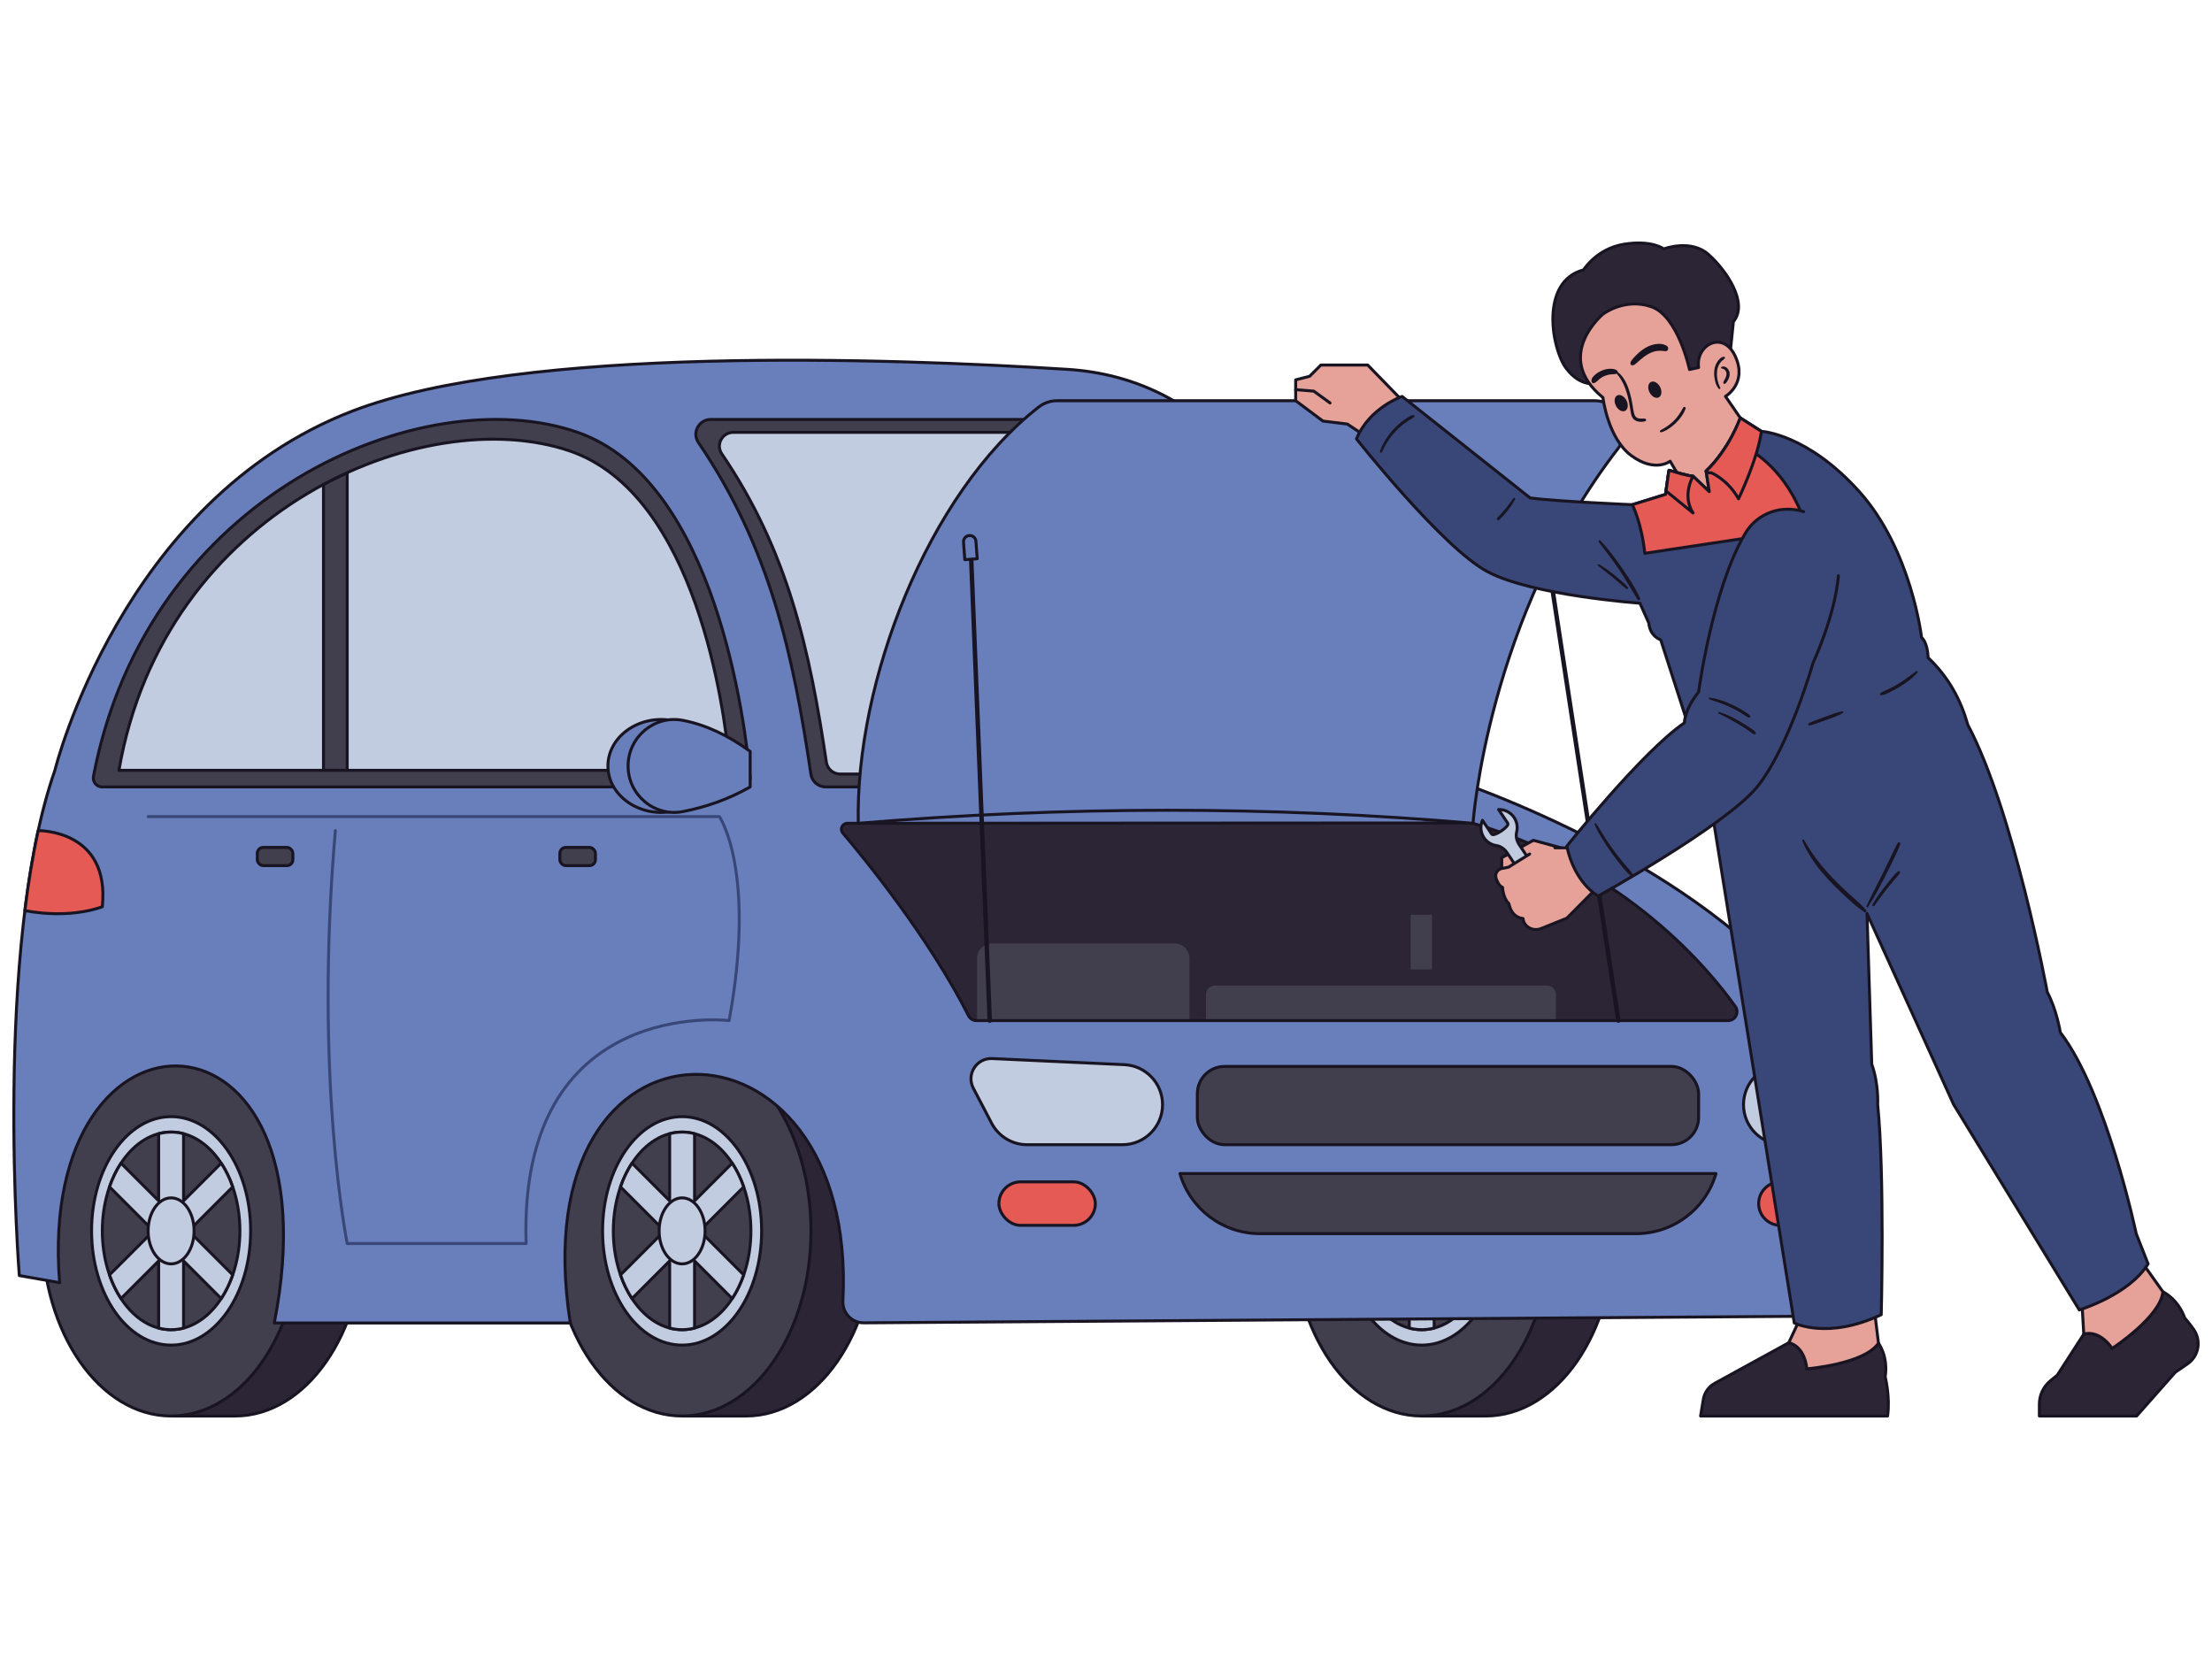 <?xml version="1.0" encoding="UTF-8"?>
<svg id="Car_Engine_Repair" data-name="Car Engine Repair" xmlns="http://www.w3.org/2000/svg" viewBox="0 0 800 600">
  <g>
    <g>
      <path d="M269.795,512.116c25.741,0,46.608-29.975,46.608-66.951s-20.867-66.951-46.608-66.951h-23.101v133.903h23.101Z" fill="#2c2535"/>
      <path d="M269.795,512.116c25.741,0,46.608-29.975,46.608-66.951s-20.867-66.951-46.608-66.951h-23.101v133.903h23.101Z" fill="none" stroke="#191421" stroke-linecap="round" stroke-linejoin="round" stroke-width="1.072"/>
      <ellipse cx="246.694" cy="445.165" rx="46.608" ry="66.951" fill="#413f4d"/>
      <ellipse cx="246.694" cy="445.165" rx="46.608" ry="66.951" fill="none" stroke="#191421" stroke-linecap="round" stroke-linejoin="round" stroke-width="1.072"/>
      <ellipse cx="246.694" cy="445.165" rx="28.764" ry="41.319" fill="#c2cce0"/>
      <ellipse cx="246.694" cy="445.165" rx="28.764" ry="41.319" fill="none" stroke="#191421" stroke-linecap="round" stroke-linejoin="round" stroke-width="1.072"/>
      <ellipse cx="246.694" cy="445.165" rx="24.876" ry="35.733" fill="#413f4d"/>
      <ellipse cx="246.694" cy="445.165" rx="24.876" ry="35.733" fill="none" stroke="#191421" stroke-linecap="round" stroke-linejoin="round" stroke-width="1.072"/>
      <path d="M253.063,445.161l15.902,15.902c-1.083,3.152-2.488,6.037-4.16,8.578l-13.607-13.607v24.276c-1.458,.386-2.959,.59-4.504,.59s-3.045-.204-4.504-.59v-24.276l-13.607,13.607c-1.673-2.541-3.077-5.426-4.16-8.578l15.902-15.902-15.902-15.902c1.083-3.152,2.488-6.037,4.16-8.578l13.607,13.607v-24.266c1.458-.386,2.959-.59,4.504-.59s3.045,.204,4.504,.59v24.266l13.607-13.607c1.673,2.541,3.077,5.426,4.16,8.578l-15.902,15.902Z" fill="#c2cce0"/>
      <path d="M253.063,445.161l15.902,15.902c-1.083,3.152-2.488,6.037-4.16,8.578l-13.607-13.607v24.276c-1.458,.386-2.959,.59-4.504,.59s-3.045-.204-4.504-.59v-24.276l-13.607,13.607c-1.673-2.541-3.077-5.426-4.16-8.578l15.902-15.902-15.902-15.902c1.083-3.152,2.488-6.037,4.16-8.578l13.607,13.607v-24.266c1.458-.386,2.959-.59,4.504-.59s3.045,.204,4.504,.59v24.266l13.607-13.607c1.673,2.541,3.077,5.426,4.16,8.578l-15.902,15.902Z" fill="none" stroke="#191421" stroke-linecap="round" stroke-linejoin="round" stroke-width="1.072"/>
      <ellipse cx="246.694" cy="445.165" rx="8.311" ry="11.938" fill="#c2cce0"/>
      <ellipse cx="246.694" cy="445.165" rx="8.311" ry="11.938" fill="none" stroke="#191421" stroke-linecap="round" stroke-linejoin="round" stroke-width="1.072"/>
    </g>
    <g>
      <path d="M537.284,512.116c25.741,0,46.608-29.975,46.608-66.951s-20.867-66.951-46.608-66.951h-23.101v133.903h23.101Z" fill="#2c2535"/>
      <path d="M537.284,512.116c25.741,0,46.608-29.975,46.608-66.951s-20.867-66.951-46.608-66.951h-23.101v133.903h23.101Z" fill="none" stroke="#191421" stroke-linecap="round" stroke-linejoin="round" stroke-width="1.072"/>
      <ellipse cx="514.183" cy="445.165" rx="46.608" ry="66.951" fill="#413f4d"/>
      <ellipse cx="514.183" cy="445.165" rx="46.608" ry="66.951" fill="none" stroke="#191421" stroke-linecap="round" stroke-linejoin="round" stroke-width="1.072"/>
      <ellipse cx="514.183" cy="445.165" rx="28.764" ry="41.319" fill="#c2cce0"/>
      <ellipse cx="514.183" cy="445.165" rx="28.764" ry="41.319" fill="none" stroke="#191421" stroke-linecap="round" stroke-linejoin="round" stroke-width="1.072"/>
      <ellipse cx="514.183" cy="445.165" rx="24.876" ry="35.733" fill="#413f4d"/>
      <ellipse cx="514.183" cy="445.165" rx="24.876" ry="35.733" fill="none" stroke="#191421" stroke-linecap="round" stroke-linejoin="round" stroke-width="1.072"/>
      <path d="M520.552,445.161l15.902,15.902c-1.083,3.152-2.488,6.037-4.16,8.578l-13.607-13.607v24.276c-1.458,.386-2.959,.59-4.504,.59s-3.045-.204-4.504-.59v-24.276l-13.607,13.607c-1.673-2.541-3.077-5.426-4.16-8.578l15.902-15.902-15.902-15.902c1.083-3.152,2.488-6.037,4.16-8.578l13.607,13.607v-24.266c1.458-.386,2.959-.59,4.504-.59s3.045,.204,4.504,.59v24.266l13.607-13.607c1.673,2.541,3.077,5.426,4.16,8.578l-15.902,15.902Z" fill="#c2cce0"/>
      <path d="M520.552,445.161l15.902,15.902c-1.083,3.152-2.488,6.037-4.16,8.578l-13.607-13.607v24.276c-1.458,.386-2.959,.59-4.504,.59s-3.045-.204-4.504-.59v-24.276l-13.607,13.607c-1.673-2.541-3.077-5.426-4.16-8.578l15.902-15.902-15.902-15.902c1.083-3.152,2.488-6.037,4.16-8.578l13.607,13.607v-24.266c1.458-.386,2.959-.59,4.504-.59s3.045,.204,4.504,.59v24.266l13.607-13.607c1.673,2.541,3.077,5.426,4.16,8.578l-15.902,15.902Z" fill="none" stroke="#191421" stroke-linecap="round" stroke-linejoin="round" stroke-width="1.072"/>
      <ellipse cx="514.183" cy="445.165" rx="8.311" ry="11.938" fill="#c2cce0"/>
      <ellipse cx="514.183" cy="445.165" rx="8.311" ry="11.938" fill="none" stroke="#191421" stroke-linecap="round" stroke-linejoin="round" stroke-width="1.072"/>
    </g>
    <g>
      <path d="M84.984,512.116c25.741,0,46.608-29.975,46.608-66.951s-20.867-66.951-46.608-66.951h-23.101v133.903h23.101Z" fill="#2c2535"/>
      <path d="M84.984,512.116c25.741,0,46.608-29.975,46.608-66.951s-20.867-66.951-46.608-66.951h-23.101v133.903h23.101Z" fill="none" stroke="#191421" stroke-linecap="round" stroke-linejoin="round" stroke-width="1.072"/>
      <ellipse cx="61.883" cy="445.165" rx="46.608" ry="66.951" fill="#413f4d"/>
      <ellipse cx="61.883" cy="445.165" rx="46.608" ry="66.951" fill="none" stroke="#191421" stroke-linecap="round" stroke-linejoin="round" stroke-width="1.072"/>
      <ellipse cx="61.883" cy="445.165" rx="28.764" ry="41.319" fill="#c2cce0"/>
      <ellipse cx="61.883" cy="445.165" rx="28.764" ry="41.319" fill="none" stroke="#191421" stroke-linecap="round" stroke-linejoin="round" stroke-width="1.072"/>
      <ellipse cx="61.883" cy="445.165" rx="24.876" ry="35.733" fill="#413f4d"/>
      <ellipse cx="61.883" cy="445.165" rx="24.876" ry="35.733" fill="none" stroke="#191421" stroke-linecap="round" stroke-linejoin="round" stroke-width="1.072"/>
      <path d="M68.252,445.161l15.902,15.902c-1.083,3.152-2.488,6.037-4.16,8.578l-13.607-13.607v24.276c-1.458,.386-2.959,.59-4.504,.59s-3.045-.204-4.504-.59v-24.276l-13.607,13.607c-1.673-2.541-3.077-5.426-4.16-8.578l15.902-15.902-15.902-15.902c1.083-3.152,2.488-6.037,4.16-8.578l13.607,13.607v-24.266c1.458-.386,2.959-.59,4.504-.59s3.045,.204,4.504,.59v24.266l13.607-13.607c1.673,2.541,3.077,5.426,4.16,8.578l-15.902,15.902Z" fill="#c2cce0"/>
      <path d="M68.252,445.161l15.902,15.902c-1.083,3.152-2.488,6.037-4.16,8.578l-13.607-13.607v24.276c-1.458,.386-2.959,.59-4.504,.59s-3.045-.204-4.504-.59v-24.276l-13.607,13.607c-1.673-2.541-3.077-5.426-4.16-8.578l15.902-15.902-15.902-15.902c1.083-3.152,2.488-6.037,4.16-8.578l13.607,13.607v-24.266c1.458-.386,2.959-.59,4.504-.59s3.045,.204,4.504,.59v24.266l13.607-13.607c1.673,2.541,3.077,5.426,4.16,8.578l-15.902,15.902Z" fill="none" stroke="#191421" stroke-linecap="round" stroke-linejoin="round" stroke-width="1.072"/>
      <ellipse cx="61.883" cy="445.165" rx="8.311" ry="11.938" fill="#c2cce0"/>
      <ellipse cx="61.883" cy="445.165" rx="8.311" ry="11.938" fill="none" stroke="#191421" stroke-linecap="round" stroke-linejoin="round" stroke-width="1.072"/>
    </g>
    <path d="M304.843,470.465c5.631-109.661-117.272-111.387-98.583,8.012H99.198c23.59-120.525-86.212-122.24-77.633-14.583l-14.583-2.574s-9.436-118.809,12.867-182.717c0,0,24.019-97.792,107.657-129.96,61.884-23.801,193.976-19.113,258.503-15.063,23.102,1.45,51.601,11.346,73.618,46.803l54.555,97.792s75.263,22.303,123.301,67.768c0,0,10.866,18.014,10.866,42.605,0,0,6.291,11.438,3.431,23.447,0,0,8.353,30.31,.745,49.182,0,0,3.258,7.434-.173,14.869l-339.966,2.373c-4.342,.03-7.767-3.618-7.544-7.955Z" fill="#697fbc"/>
    <g>
      <path d="M261.804,154.396h141.566c1.175,0,11.79,.386,12.71,1.104,9.69,7.555,55.921,53.338,73.06,119.962,.841,3.268-1.629,6.451-5.053,6.451h-182.411c-2.597,0-4.794-1.881-5.169-4.412-6.191-41.739-14.252-78.692-39.026-115.087-2.33-3.423,.138-8.019,4.322-8.019Z" fill="#c2cce0"/>
      <path d="M261.804,154.396h141.566c1.175,0,11.79,.386,12.71,1.104,9.69,7.555,55.921,53.338,73.06,119.962,.841,3.268-1.629,6.451-5.053,6.451h-182.411c-2.597,0-4.794-1.881-5.169-4.412-6.191-41.739-14.252-78.692-39.026-115.087-2.33-3.423,.138-8.019,4.322-8.019Z" fill="none" stroke="#191421" stroke-linecap="round" stroke-linejoin="round" stroke-width="1.072"/>
      <path d="M494.055,277.885c-17.864-69.441-66.05-117.16-76.15-125.034-.96-.748-12.024-1.15-13.248-1.15h-147.552c-4.362,0-6.934,4.791-4.505,8.358,25.821,37.934,34.224,76.448,40.676,119.953,.391,2.637,2.681,4.598,5.388,4.598h190.124c3.569,0,6.144-3.317,5.267-6.724Zm-13.397,2.06h-176.78c-2.517,0-4.646-1.823-5.01-4.275-6-40.451-13.812-76.263-37.821-111.534-2.258-3.317,.134-7.772,4.189-7.772h137.197c1.138,0,11.426,.374,12.318,1.069,9.391,7.322,54.195,51.692,70.805,116.259,.815,3.168-1.579,6.252-4.897,6.252Z" fill="#413f4d"/>
      <path d="M494.055,277.885c-17.864-69.441-66.05-117.16-76.15-125.034-.96-.748-12.024-1.15-13.248-1.15h-147.552c-4.362,0-6.934,4.791-4.505,8.358,25.821,37.934,34.224,76.448,40.676,119.953,.391,2.637,2.681,4.598,5.388,4.598h190.124c3.569,0,6.144-3.317,5.267-6.724Zm-13.397,2.06h-176.78c-2.517,0-4.646-1.823-5.01-4.275-6-40.451-13.812-76.263-37.821-111.534-2.258-3.317,.134-7.772,4.189-7.772h137.197c1.138,0,11.426,.374,12.318,1.069,9.391,7.322,54.195,51.692,70.805,116.259,.815,3.168-1.579,6.252-4.897,6.252Z" fill="none" stroke="#191421" stroke-linecap="round" stroke-linejoin="round" stroke-width="1.072"/>
    </g>
    <path d="M304.843,470.465c5.631-109.661-117.272-111.387-98.583,8.012H99.198c23.59-120.525-86.212-122.24-77.633-14.583l-14.583-2.574s-9.436-118.809,12.867-182.717c0,0,24.019-97.792,107.657-129.96,61.884-23.801,193.976-19.113,258.503-15.063,23.102,1.45,51.601,11.346,73.618,46.803l54.555,97.792s75.263,22.303,123.301,67.768c0,0,10.866,18.014,10.866,42.605,0,0,6.291,11.438,3.431,23.447,0,0,8.353,30.31,.745,49.182,0,0,3.258,7.434-.173,14.869l-339.966,2.373c-4.342,.03-7.767-3.618-7.544-7.955Z" fill="none" stroke="#191421" stroke-linecap="round" stroke-linejoin="round" stroke-width="1.072"/>
    <path d="M53.572,295.332h206.603s13.468,19.444,3.522,73.773c0,0-76.285-9.15-73.426,80.636H125.575s-12.083-59.616-4.289-149.332" fill="none" stroke="#384778" stroke-linecap="round" stroke-linejoin="round" stroke-width="1.072"/>
    <path d="M13.818,300.409c-2.008,9.186-3.59,18.939-4.823,28.929,16.948,3.193,28.012-1.409,28.012-1.409,2.86-28.015-23.176-27.52-23.189-27.52Z" fill="#e65a55"/>
    <path d="M13.818,300.409c-2.008,9.186-3.59,18.939-4.823,28.929,16.948,3.193,28.012-1.409,28.012-1.409,2.86-28.015-23.176-27.52-23.189-27.52Z" fill="none" stroke="#191421" stroke-linecap="round" stroke-linejoin="round" stroke-width="1.072"/>
    <rect x="93.051" y="306.483" width="12.867" height="6.577" rx="2.145" ry="2.145" fill="#413f4d"/>
    <rect x="93.051" y="306.483" width="12.867" height="6.577" rx="2.145" ry="2.145" fill="none" stroke="#191421" stroke-linecap="round" stroke-linejoin="round" stroke-width="1.072"/>
    <rect x="202.478" y="306.483" width="12.867" height="6.577" rx="2.145" ry="2.145" fill="#413f4d"/>
    <rect x="202.478" y="306.483" width="12.867" height="6.577" rx="2.145" ry="2.145" fill="none" stroke="#191421" stroke-linecap="round" stroke-linejoin="round" stroke-width="1.072"/>
    <rect x="361.264" y="427.437" width="34.885" height="15.727" rx="7.863" ry="7.863" fill="#e65a55"/>
    <rect x="361.264" y="427.437" width="34.885" height="15.727" rx="7.863" ry="7.863" fill="none" stroke="#191421" stroke-linecap="round" stroke-linejoin="round" stroke-width="1.072"/>
    <path d="M655.711,443.167h-11.795c-4.343,0-7.871-3.528-7.871-7.871,0-2.177,.879-4.139,2.305-5.554,1.426-1.426,3.399-2.305,5.565-2.305h10.841c.622,4.782,1.072,10.24,.954,15.73Z" fill="#e65a55"/>
    <path d="M655.711,443.167h-11.795c-4.343,0-7.871-3.528-7.871-7.871,0-2.177,.879-4.139,2.305-5.554,1.426-1.426,3.399-2.305,5.565-2.305h10.841c.622,4.782,1.072,10.24,.954,15.73Z" fill="none" stroke="#191421" stroke-linecap="round" stroke-linejoin="round" stroke-width="1.072"/>
    <path d="M591.699,446.166h-136.04c-13.401,0-25.188-8.859-28.915-21.732h0s193.869,0,193.869,0h0c-3.726,12.873-15.513,21.732-28.915,21.732Z" fill="#413f4d"/>
    <path d="M591.699,446.166h-136.04c-13.401,0-25.188-8.859-28.915-21.732h0s193.869,0,193.869,0h0c-3.726,12.873-15.513,21.732-28.915,21.732Z" fill="none" stroke="#191421" stroke-linecap="round" stroke-linejoin="round" stroke-width="1.072"/>
    <rect x="433.036" y="385.689" width="181.287" height="28.308" rx="9.865" ry="9.865" fill="#413f4d"/>
    <rect x="433.036" y="385.689" width="181.287" height="28.308" rx="9.865" ry="9.865" fill="none" stroke="#191421" stroke-linecap="round" stroke-linejoin="round" stroke-width="1.072"/>
    <path d="M352.009,393.548l6.623,12.675c2.497,4.779,7.442,7.774,12.834,7.774h34.508c7.997,0,14.481-6.483,14.481-14.481h0c0-7.738-6.083-14.108-13.813-14.465l-47.806-2.207c-5.643-.26-9.442,5.697-6.826,10.703Z" fill="#c2cce0"/>
    <path d="M352.009,393.548l6.623,12.675c2.497,4.779,7.442,7.774,12.834,7.774h34.508c7.997,0,14.481-6.483,14.481-14.481h0c0-7.738-6.083-14.108-13.813-14.465l-47.806-2.207c-5.643-.26-9.442,5.697-6.826,10.703Z" fill="none" stroke="#191421" stroke-linecap="round" stroke-linejoin="round" stroke-width="1.072"/>
    <path d="M630.562,399.517h0c0,7.997,6.483,14.481,14.481,14.481h7.243c-.306-1.28-.505-2.002-.505-2.002,2.859-12.01-3.431-23.447-3.431-23.447,0-1.244-.035-2.467-.087-3.676l-3.887,.179c-7.73,.357-13.813,6.727-13.813,14.465Z" fill="#c2cce0"/>
    <path d="M630.562,399.517h0c0,7.997,6.483,14.481,14.481,14.481h7.243c-.306-1.28-.505-2.002-.505-2.002,2.859-12.01-3.431-23.447-3.431-23.447,0-1.244-.035-2.467-.087-3.676l-3.887,.179c-7.73,.357-13.813,6.727-13.813,14.465Z" fill="none" stroke="#191421" stroke-linecap="round" stroke-linejoin="round" stroke-width="1.072"/>
    <path d="M532.731,297.758c55.185,16.254,85.34,52.829,94.882,66.268,1.514,2.132-.009,5.079-2.624,5.079H353.145c-1.214,0-2.316-.685-2.865-1.768-14.294-28.197-37.257-56.377-45.459-66.058-1.18-1.393-.185-3.523,1.641-3.524l225.305-.131c.325-.003,.652,.042,.964,.134Z" fill="#2c2535"/>
    <rect x="510.16" y="330.845" width="7.72" height="19.745" fill="#413f4d"/>
    <path d="M562.686,369.104v-9.44c0-1.777-1.44-3.217-3.217-3.217h-120.096c-1.777,0-3.217,1.44-3.217,3.217v9.44h126.529Z" fill="#413f4d"/>
    <path d="M430.166,369.104v-22.518c0-2.961-2.4-5.361-5.361-5.361h-66.052c-2.961,0-5.361,2.4-5.361,5.361v22.518h76.775Z" fill="#413f4d"/>
    <path d="M532.731,297.758c55.185,16.254,85.34,52.829,94.882,66.268,1.514,2.132-.009,5.079-2.624,5.079H353.145c-1.214,0-2.316-.685-2.865-1.768-14.294-28.197-37.257-56.377-45.459-66.058-1.18-1.393-.185-3.523,1.641-3.524l225.305-.131c.325-.003,.652,.042,.964,.134Z" fill="none" stroke="#191421" stroke-linecap="round" stroke-linejoin="round" stroke-width="1.072"/>
    <path d="M310.407,297.758c74.749-6.23,148.868-6.34,222.324,0,0,0,5.136-74.339,52.475-135.576,5.44-7.037,.399-17.255-8.495-17.255h-194.417c-2.403,0-4.734,.806-6.629,2.284-40.307,31.44-66.363,99.638-65.257,150.548Z" fill="#697fbc"/>
    <path d="M310.407,297.758c74.749-6.23,148.868-6.34,222.324,0,0,0,5.136-74.339,52.475-135.576,5.44-7.037,.399-17.255-8.495-17.255h-194.417c-2.403,0-4.734,.806-6.629,2.284-40.307,31.44-66.363,99.638-65.257,150.548Z" fill="none" stroke="#191421" stroke-linecap="round" stroke-linejoin="round" stroke-width="1.072"/>
    <line x1="351.165" y1="200.113" x2="357.953" y2="369.104" fill="none" stroke="#191421" stroke-linecap="round" stroke-linejoin="round" stroke-width="1.608"/>
    <path d="M350.863,193.679h0c1.243,0,2.252,1.009,2.252,2.252v6.327h-4.504v-6.327c0-1.243,1.009-2.252,2.252-2.252Z" transform="translate(-13.642 26.409) rotate(-4.229)" fill="#697fbc"/>
    <path d="M350.863,193.679h0c1.243,0,2.252,1.009,2.252,2.252v6.327h-4.504v-6.327c0-1.243,1.009-2.252,2.252-2.252Z" transform="translate(-13.642 26.409) rotate(-4.229)" fill="none" stroke="#191421" stroke-linecap="round" stroke-linejoin="round" stroke-width="1.072"/>
    <g>
      <line x1="559.474" y1="200.113" x2="585.319" y2="369.104" fill="none" stroke="#191421" stroke-linecap="round" stroke-linejoin="round" stroke-width="1.608"/>
      <path d="M561.956,202.08l-4.454,.332-1.178-6.309c-.232-1.24,.578-2.32,1.808-2.412h0c1.23-.092,2.415,.839,2.646,2.08l1.178,6.309Z" fill="#697fbc"/>
      <path d="M561.956,202.08l-4.454,.332-1.178-6.309c-.232-1.24,.578-2.32,1.808-2.412h0c1.23-.092,2.415,.839,2.646,2.08l1.178,6.309Z" fill="none" stroke="#191421" stroke-linecap="round" stroke-linejoin="round" stroke-width="1.072"/>
    </g>
    <path d="M264.905,281.078H38.452c16.995-98.605,115.045-138.851,169.629-120.338,48.077,16.306,58.429,98.279,60.159,116.671,.185,1.968-1.359,3.667-3.335,3.667Z" fill="#c2cce0"/>
    <path d="M264.905,281.078H38.452c16.995-98.605,115.045-138.851,169.629-120.338,48.077,16.306,58.429,98.279,60.159,116.671,.185,1.968-1.359,3.667-3.335,3.667Z" fill="none" stroke="#191421" stroke-linecap="round" stroke-linejoin="round" stroke-width="1.072"/>
    <path d="M116.996,278.604h8.578v-107.648c-2.88,1.31-5.743,2.719-8.578,4.24v103.407Z" fill="#413f4d"/>
    <path d="M116.996,278.604h8.578v-107.648c-2.88,1.31-5.743,2.719-8.578,4.24v103.407Z" fill="none" stroke="#191421" stroke-linecap="round" stroke-linejoin="round" stroke-width="1.072"/>
    <path d="M208.912,156.364c-55.874-19.488-155.695,22.119-175.107,124.407-.378,1.989,1.136,3.838,3.161,3.838h231.124c1.891,0,3.373-1.617,3.204-3.5-1.68-18.764-12.204-107.244-62.382-124.745Zm51.568,122.24H43.011c16.321-94.692,110.48-133.342,162.899-115.563,46.169,15.659,56.111,94.379,57.772,112.042,.178,1.889-1.305,3.521-3.203,3.521Z" fill="#413f4d"/>
    <path d="M208.912,156.364c-55.874-19.488-155.695,22.119-175.107,124.407-.378,1.989,1.136,3.838,3.161,3.838h231.124c1.891,0,3.373-1.617,3.204-3.5-1.68-18.764-12.204-107.244-62.382-124.745Zm51.568,122.24H43.011c16.321-94.692,110.48-133.342,162.899-115.563,46.169,15.659,56.111,94.379,57.772,112.042,.178,1.889-1.305,3.521-3.203,3.521Z" fill="none" stroke="#191421" stroke-linecap="round" stroke-linejoin="round" stroke-width="1.072"/>
    <path d="M270.891,284.609c-8.901,4.384-18.291,7.248-28.07,8.904-11.911,2.017-22.958-5.988-22.958-16.489h0c0-10.465,10.979-18.482,22.857-16.506,9.391,1.562,18.781,5.303,28.172,11.223v12.867Z" fill="#697fbc"/>
    <path d="M270.891,284.609c-8.901,4.384-18.291,7.248-28.07,8.904-11.911,2.017-22.958-5.988-22.958-16.489h0c0-10.465,10.979-18.482,22.857-16.506,9.391,1.562,18.781,5.303,28.172,11.223v12.867Z" fill="none" stroke="#191421" stroke-linecap="round" stroke-linejoin="round" stroke-width="1.072"/>
    <path d="M271.307,284.609c-7.701,4.384-15.825,7.248-24.286,8.904-10.305,2.017-19.863-5.988-19.863-16.489h0c0-10.465,9.498-18.482,19.776-16.506,8.125,1.562,16.249,5.303,24.374,11.223v12.867Z" fill="#697fbc"/>
    <path d="M271.307,284.609c-7.701,4.384-15.825,7.248-24.286,8.904-10.305,2.017-19.863-5.988-19.863-16.489h0c0-10.465,9.498-18.482,19.776-16.506,8.125,1.562,16.249,5.303,24.374,11.223v12.867Z" fill="none" stroke="#191421" stroke-linecap="round" stroke-linejoin="round" stroke-width="1.072"/>
  </g>
  <g>
    <path d="M793.398,480.845c-1.747-2.51-3.239-4.134-3.239-4.134-2.533-7.083-7.923-9.53-7.923-9.53-.793,9.046-18.339,20.494-18.339,20.494-5.037-7.191-10.271-5.17-10.271-5.17l-9.583,14.844-2.452,2.002c-2.55,2.082-4.029,5.199-4.029,8.491v4.276h35.171l14.011-15.842,4.408-3.021c4.069-2.789,5.062-8.359,2.244-12.408Z" fill="#2c2535"/>
    <path d="M793.398,480.845c-1.747-2.51-3.239-4.134-3.239-4.134-2.533-7.083-7.923-9.53-7.923-9.53-.793,9.046-18.339,20.494-18.339,20.494-5.037-7.191-10.271-5.17-10.271-5.17l-9.583,14.844-2.452,2.002c-2.55,2.082-4.029,5.199-4.029,8.491v4.276h35.171l14.011-15.842,4.408-3.021c4.069-2.789,5.062-8.359,2.244-12.408Z" fill="none" stroke="#191421" stroke-linecap="round" stroke-linejoin="round" stroke-width="1.072"/>
    <path d="M763.898,487.674s17.545-11.448,18.339-20.494l-8.246-11.631-20.936,17.185,.573,9.769s5.234-2.02,10.271,5.17Z" fill="#e6a298"/>
    <path d="M763.898,487.674s17.545-11.448,18.339-20.494l-8.246-11.631-20.936,17.185,.573,9.769s5.234-2.02,10.271,5.17Z" fill="none" stroke="#191421" stroke-linecap="round" stroke-linejoin="round" stroke-width="1.072"/>
    <path d="M577.293,138.635s-5.576,1.573-10.866-5.433c-5.29-7.006-9.579-31.454,6.291-35.6,0,0,4.742-7.72,14.738-9.293s14.285,1.716,14.285,1.716c0,0,9.722-3.717,16.156,2.002s14.583,17.585,9.007,24.305l-1.43,13.945-15.441,8.509-32.74-.151Z" fill="#2c2535"/>
    <path d="M577.293,138.635s-5.576,1.573-10.866-5.433c-5.29-7.006-9.579-31.454,6.291-35.6,0,0,4.742-7.72,14.738-9.293s14.285,1.716,14.285,1.716c0,0,9.722-3.717,16.156,2.002s14.583,17.585,9.007,24.305l-1.43,13.945-15.441,8.509-32.74-.151Z" fill="none" stroke="#191421" stroke-linecap="round" stroke-linejoin="round" stroke-width="1.072"/>
    <path d="M579.724,113.615s-18.3,15.298,0,30.167c0,0,1.716,14.726,10.294,21.017,8.578,6.291,14.011,2.002,14.011,2.002l7.434,12.581,13.296,4.718,8.721-27.021-9.436-13.725s8.006-4.718,3.574-14.44c-4.432-9.722-14.44-4.146-13.296,4.003l-3.288,.715s-4.146-19.444-13.868-22.732-17.442,2.716-17.442,2.716Z" fill="#e6a298"/>
    <path d="M579.724,113.615s-18.3,15.298,0,30.167c0,0,1.716,14.726,10.294,21.017,8.578,6.291,14.011,2.002,14.011,2.002l7.434,12.581,13.296,4.718,8.721-27.021-9.436-13.725s8.006-4.718,3.574-14.44c-4.432-9.722-14.44-4.146-13.296,4.003l-3.288,.715s-4.146-19.444-13.868-22.732-17.442,2.716-17.442,2.716Z" fill="none" stroke="#191421" stroke-linecap="round" stroke-linejoin="round" stroke-width="1.072"/>
    <path d="M681.805,497.921c1.144-7.434-2.431-12.153-2.431-12.153-5.004,7.577-25.883,9.293-25.883,9.293-1.006-8.721-6.571-9.436-6.571-9.436l-26.763,14.67c-2.192,1.202-3.712,3.344-4.121,5.81l-.999,6.011h67.625c1.001-6.822-.858-14.195-.858-14.195Z" fill="#2c2535"/>
    <path d="M681.805,497.921c1.144-7.434-2.431-12.153-2.431-12.153-5.004,7.577-25.883,9.293-25.883,9.293-1.006-8.721-6.571-9.436-6.571-9.436l-26.763,14.67c-2.192,1.202-3.712,3.344-4.121,5.81l-.999,6.011h67.625c1.001-6.822-.858-14.195-.858-14.195Z" fill="none" stroke="#191421" stroke-linecap="round" stroke-linejoin="round" stroke-width="1.072"/>
    <path d="M653.491,495.062s20.879-1.716,25.883-9.293l-1.716-14.154-26.593,5.147-4.146,8.864s5.565,.715,6.571,9.436Z" fill="#e6a298"/>
    <path d="M653.491,495.062s20.879-1.716,25.883-9.293l-1.716-14.154-26.593,5.147-4.146,8.864s5.565,.715,6.571,9.436Z" fill="none" stroke="#191421" stroke-linecap="round" stroke-linejoin="round" stroke-width="1.072"/>
    <polygon points="492.726 156.981 487.257 153.361 478.464 152.289 468.599 144.926 468.599 137.384 473.639 136.092 477.714 132.023 494.656 132.023 507.202 144.926 492.726 156.981" fill="#e6a298"/>
    <polygon points="492.726 156.981 487.257 153.361 478.464 152.289 468.599 144.926 468.599 137.384 473.639 136.092 477.714 132.023 494.656 132.023 507.202 144.926 492.726 156.981" fill="none" stroke="#191421" stroke-linecap="round" stroke-linejoin="round" stroke-width="1.072"/>
    <polyline points="468.599 140.923 475.14 141.459 481.038 145.748" fill="none" stroke="#191421" stroke-linecap="round" stroke-linejoin="round" stroke-width="1.072"/>
    <path d="M697.317,237.857c-.214-5.79-2.359-7.292-2.359-7.292,0,0-3.646-31.739-22.518-52.756-18.872-21.017-35.385-21.795-35.385-21.795l-7.662-4.882s-3.918,11.236-12.354,19.243l1.144,7.434-5.862-5.576s-1.172,.121-8.721-2.145l-1.242,8.721-12.019,3.717s-27.199-1.144-36.921-2.43l-46.323-36.718s-11.795,3.978-16.513,15.344c0,0,31.096,39.369,47.395,48.038s55.115,11.393,55.115,11.393l3.256,7.264s.028,4.289,4.283,6.005l17.123,53.185,31.168,193.869s12.01,6.148,31.454-3.002c0,0,1.287-49.999-1.287-76.04,0,0,.429-7.373-2.145-14.563l-1.716-54.46,31.311,69.023,45.465,74.324s18.014-5.433,24.877-16.656l-4.289-10.937s-10.723-50.898-27.45-72.772c0,0-1.287-8.149-4.718-14.583,0,0-12.01-65.132-28.737-96.688-2.477-8.752-6.721-16.997-14.369-24.265Z" fill="#384778"/>
    <path d="M697.317,237.857c-.214-5.79-2.359-7.292-2.359-7.292,0,0-3.646-31.739-22.518-52.756-18.872-21.017-35.385-21.795-35.385-21.795l-7.662-4.882s-3.918,11.236-12.354,19.243l1.144,7.434-5.862-5.576s-1.172,.121-8.721-2.145l-1.242,8.721-12.019,3.717s-27.199-1.144-36.921-2.43l-46.323-36.718s-11.795,3.978-16.513,15.344c0,0,31.096,39.369,47.395,48.038s55.115,11.393,55.115,11.393l3.256,7.264s.028,4.289,4.283,6.005l17.123,53.185,31.168,193.869s12.01,6.148,31.454-3.002c0,0,1.287-49.999-1.287-76.04,0,0,.429-7.373-2.145-14.563l-1.716-54.46,31.311,69.023,45.465,74.324s18.014-5.433,24.877-16.656l-4.289-10.937s-10.723-50.898-27.45-72.772c0,0-1.287-8.149-4.718-14.583,0,0-12.01-65.132-28.737-96.688-2.477-8.752-6.721-16.997-14.369-24.265Z" fill="none" stroke="#191421" stroke-linecap="round" stroke-linejoin="round" stroke-width="1.072"/>
    <path d="M578.194,196c2.534,3.35,5.117,6.638,7.46,10.129,2.345,3.494,4.367,7.177,6.616,10.729,.36,.569,1.153,.075,.886-.518-1.738-3.855-4.124-7.445-6.527-10.912-2.386-3.441-4.927-6.867-7.809-9.911-.303-.32-.902,.116-.625,.482h0Z" fill="#191421"/>
    <path d="M577.909,204.55c1.747,1.4,3.522,2.763,5.258,4.178,.846,.689,1.679,1.394,2.499,2.115,.847,.744,1.67,1.527,2.597,2.168,.395,.273,.723-.294,.472-.612-.696-.881-1.56-1.622-2.407-2.355-.85-.736-1.713-1.457-2.591-2.158-1.736-1.387-3.537-2.694-5.451-3.826-.295-.175-.661,.263-.378,.49h0Z" fill="#191421"/>
    <path d="M499.697,163.62c.395-.599,.666-1.317,.999-1.956,.339-.652,.711-1.289,1.107-1.909,.805-1.259,1.718-2.441,2.728-3.542,1.007-1.098,2.106-2.115,3.297-3.01,.562-.423,1.145-.821,1.741-1.194,.607-.381,1.363-.69,1.868-1.203,.323-.329-.016-.776-.416-.714-.704,.108-1.405,.611-2,.98-.653,.405-1.283,.845-1.893,1.312-1.232,.942-2.384,1.988-3.419,3.144-1.011,1.129-1.919,2.355-2.698,3.655-.396,.659-.755,1.339-1.084,2.033-.317,.669-.692,1.428-.811,2.161-.057,.349,.374,.561,.582,.245h0Z" fill="#191421"/>
    <path d="M653.354,191.32s-3.932-18.014-19.873-28.308c-2.709-1.75-5.747-2.32-8.918-2.096-1.913,3.108-4.41,6.503-7.524,9.459l1.144,7.434-5.862-5.576s-1.135,.11-8.223-1.997c-.197,.146-.388,.293-.582,.44l-1.159,8.134-12.019,3.717s3.303,6.219,4.529,17.585l58.486-8.793Z" fill="#e65a55"/>
    <path d="M653.354,191.32s-3.932-18.014-19.873-28.308c-2.709-1.75-5.747-2.32-8.918-2.096-1.913,3.108-4.41,6.503-7.524,9.459l1.144,7.434-5.862-5.576s-1.135,.11-8.223-1.997c-.197,.146-.388,.293-.582,.44l-1.159,8.134-12.019,3.717s3.303,6.219,4.529,17.585l58.486-8.793Z" fill="none" stroke="#191421" stroke-linecap="round" stroke-linejoin="round" stroke-width="1.072"/>
    <path d="M622.156,140.209c-.946-1.816-1.374-3.984-1.146-6.029,.105-.945,.402-1.861,.917-2.662,.242-.377,.53-.721,.865-1.021,.325-.291,.697-.494,.971-.839,.19-.239,.09-.658-.268-.647-.974,.029-1.779,.952-2.307,1.693-.652,.914-1.022,2.004-1.169,3.11-.165,1.234-.054,2.475,.201,3.689,.233,1.108,.614,2.281,1.41,3.113,.271,.283,.698-.076,.526-.406h0Z" fill="#191421"/>
    <path d="M622.672,133.253c.462,.086,.848,.218,1.183,.563,.298,.307,.498,.735,.55,1.159,.065,.537-.1,1.121-.318,1.606-.13,.291-.287,.565-.437,.846-.149,.28-.347,.568-.397,.885-.056,.352,.277,.679,.625,.48,.339-.194,.582-.558,.793-.879,.22-.334,.402-.687,.555-1.056,.295-.712,.434-1.499,.262-2.261-.146-.647-.547-1.245-1.07-1.647-.505-.388-1.237-.582-1.819-.248-.212,.121-.19,.502,.072,.551h0Z" fill="#191421"/>
    <path d="M600.631,156.337c.5,.014,1.051-.287,1.492-.498,.476-.228,.936-.481,1.377-.771,.898-.591,1.746-1.267,2.519-2.014,1.527-1.474,2.885-3.28,3.616-5.285,.187-.512-.615-.836-.873-.368-.983,1.785-2.044,3.453-3.508,4.888-.721,.706-1.504,1.342-2.344,1.901-.401,.267-.808,.529-1.223,.775-.414,.245-.963,.46-1.286,.821-.186,.208-.059,.542,.228,.551h0Z" fill="#191421"/>
    <path d="M584.598,135.025c2.747,3.031,3.95,7.12,4.688,11.059,.181,.969,.326,1.943,.477,2.917,.133,.857,.324,1.741,.9,2.421,.997,1.177,2.933,1.374,4.333,.931,.542-.171,.404-.897-.129-.95-.777-.078-1.582,.077-2.346-.126-.862-.23-1.299-.87-1.51-1.704-.463-1.828-.611-3.739-1.048-5.58-.792-3.34-2.044-7.388-4.965-9.487-.318-.228-.642,.254-.401,.52h0Z" fill="#191421"/>
    <path d="M590.158,132.102c.635,.114,1.052-.245,1.523-.625,.484-.39,.934-.819,1.4-1.23,.875-.772,1.802-1.495,2.812-2.083,.963-.561,1.978-.977,3.075-1.187,1.112-.213,2.274-.077,3.389,.021,1.055,.093,1.282-1.376,.507-1.873-2.326-1.492-5.646-.598-7.851,.72-1.145,.684-2.179,1.545-3.128,2.478-.492,.484-.97,.98-1.407,1.514-.423,.517-.954,1.081-.795,1.79,.047,.212,.256,.435,.474,.474h0Z" fill="#191421"/>
    <path d="M584.881,134.09c-.142-.136-.326-.326-.578-.424-.214-.084-.435-.149-.661-.191-.468-.085-.945-.129-1.421-.107-.895,.041-1.78,.221-2.615,.546-.9,.35-1.712,.802-2.469,1.402-.34,.27-.643,.56-.92,.894-.157,.19-.321,.381-.433,.599-.13,.252-.159,.559-.198,.791-.106,.637,.515,1.254,1.145,.88,.383-.228,.703-.411,1.024-.733,.259-.261,.539-.511,.823-.745,.019-.015,.209-.16,.097-.077,.063-.046,.126-.092,.19-.137,.16-.113,.322-.221,.489-.322,.167-.101,.337-.197,.511-.286,.087-.045,.174-.087,.263-.129,.021-.01,.237-.107,.115-.055,.341-.145,.698-.259,1.056-.351,.188-.049,.379-.093,.569-.133,.095-.02,.191-.036,.286-.054,.027-.005,.177-.029,.069-.014,.386-.055,.778-.08,1.167-.097,.175-.008,.348-.017,.523-.025,.262-.011,.463-.085,.688-.168,.431-.158,.651-.71,.281-1.064h0Z" fill="#191421"/>
    <ellipse cx="598.49" cy="140.938" rx="2.142" ry="3.131" transform="translate(1.96 289.953) rotate(-27.277)" fill="#191421"/>
    <ellipse cx="586.331" cy="145.801" rx="2.142" ry="3.131" transform="translate(-1.621 284.921) rotate(-27.277)" fill="#191421"/>
    <path d="M617.039,170.375l.016,.105c.578,.442,1.179,.664,1.771,.467,0,0,5.931,2.359,9.935,9.436,0,0,6.792-13.995,8.293-24.368l-7.662-4.882s-3.918,11.236-12.354,19.243Z" fill="#e65a55"/>
    <path d="M617.039,170.375l.016,.105c.578,.442,1.179,.664,1.771,.467,0,0,5.931,2.359,9.935,9.436,0,0,6.792-13.995,8.293-24.368l-7.662-4.882s-3.918,11.236-12.354,19.243Z" fill="none" stroke="#191421" stroke-linecap="round" stroke-linejoin="round" stroke-width="1.072"/>
    <path d="M603.6,170.089l-1.064,7.471,9.786,7.97c-4.146-6.434,0-13.296,0-13.296,0,0-1.172,.121-8.721-2.145Z" fill="#e65a55"/>
    <path d="M603.6,170.089l-1.064,7.471,9.786,7.97c-4.146-6.434,0-13.296,0-13.296,0,0-1.172,.121-8.721-2.145Z" fill="none" stroke="#191421" stroke-linecap="round" stroke-linejoin="round" stroke-width="1.072"/>
    <path d="M651.812,304.047c.772,2.075,1.928,4.032,3.083,5.914,1.175,1.913,2.532,3.737,3.974,5.456,2.915,3.476,6.172,6.641,9.528,9.686,.938,.851,1.87,1.72,2.843,2.531,.996,.829,2.042,1.537,3.102,2.269,.454,.313,.917-.36,.569-.737-.765-.828-1.504-1.65-2.324-2.431-.79-.753-1.63-1.455-2.442-2.183-1.654-1.482-3.285-2.99-4.87-4.546-3.137-3.079-6.168-6.352-8.767-9.904-1.491-2.038-2.759-4.168-4.081-6.314-.191-.31-.75-.111-.613,.258h0Z" fill="#191421"/>
    <path d="M675.592,327.98c2.357-3.57,4.327-7.388,6.277-11.196,.957-1.869,1.887-3.752,2.802-5.643,.936-1.934,1.881-3.872,2.604-5.898,.194-.544-.645-.879-.922-.389-1.034,1.825-1.893,3.743-2.796,5.635-.922,1.933-1.865,3.855-2.819,5.773-1.891,3.804-3.921,7.542-5.684,11.402-.165,.362,.314,.655,.539,.315h0Z" fill="#191421"/>
    <path d="M677.898,327.582c1.488-2.062,2.974-4.137,4.544-6.139,.765-.976,1.55-1.935,2.354-2.879,.789-.925,1.762-1.827,2.352-2.897,.195-.353-.213-.829-.582-.582-1.013,.68-1.8,1.744-2.579,2.669-.838,.995-1.654,2.008-2.449,3.038-1.579,2.044-3.052,4.142-4.353,6.372-.273,.468,.407,.839,.713,.416h0Z" fill="#191421"/>
    <path d="M693.08,242.727c-2.083,1.439-4.036,3.038-6.195,4.373-1.065,.659-2.16,1.27-3.276,1.837-1.126,.572-2.394,1.018-3.455,1.698-.444,.285-.149,.912,.347,.823,1.198-.214,2.433-.86,3.52-1.392,1.19-.582,2.345-1.232,3.466-1.938,2.16-1.36,4.343-2.926,5.979-4.902,.212-.257-.065-.721-.386-.5h0Z" fill="#191421"/>
    <path d="M666.278,257.277c-2.105,.328-4.18,1.233-6.174,1.959-.999,.364-1.998,.725-2.992,1.103-.976,.372-2.043,.717-2.936,1.265-.424,.26-.127,.827,.32,.758,1.066-.164,2.136-.608,3.152-.964,1.003-.352,1.998-.724,2.995-1.09,1.957-.719,4.091-1.362,5.878-2.453,.324-.198,.097-.631-.244-.578h0Z" fill="#191421"/>
    <polygon points="564.569 306.623 554.561 303.906 543.123 310.197 543.123 315.63 551.701 316.202 564.569 306.623" fill="#e6a298"/>
    <polygon points="564.569 306.623 554.561 303.906 543.123 310.197 543.123 315.63 551.701 316.202 564.569 306.623" fill="none" stroke="#191421" stroke-linecap="round" stroke-linejoin="round" stroke-width="1.072"/>
    <path d="M547.602,295.681c-1.297-1.939-3.446-2.96-5.612-2.903l3.334,4.986c.736,1.101-5.095,5-5.831,3.9l-3.334-4.986c-.88,1.981-.757,4.357,.539,6.296,1.065,1.592,2.706,2.567,4.462,2.834,1.591,.242,2.971,1.231,3.866,2.568l14.213,21.254,4.388-2.934-14.213-21.254c-.894-1.337-1.281-2.991-.897-4.554,.423-1.725,.15-3.614-.915-5.207Z" fill="#c2cce0"/>
    <path d="M547.602,295.681c-1.297-1.939-3.446-2.96-5.612-2.903l3.334,4.986c.736,1.101-5.095,5-5.831,3.9l-3.334-4.986c-.88,1.981-.757,4.357,.539,6.296,1.065,1.592,2.706,2.567,4.462,2.834,1.591,.242,2.971,1.231,3.866,2.568l14.213,21.254,4.388-2.934-14.213-21.254c-.894-1.337-1.281-2.991-.897-4.554,.423-1.725,.15-3.614-.915-5.207Z" fill="none" stroke="#191421" stroke-linecap="round" stroke-linejoin="round" stroke-width="1.072"/>
    <path d="M550.843,332.214c0,.429,.121,.868,.317,1.298,1.054,2.314,3.858,3.263,6.216,2.31l9.284-3.751,11.062-11.152-9.15-14.297h-11.724l-11.295,7.006-2.392,.465c-1.622,.315-2.606,1.982-2.087,3.551,.454,1.376,1.187,2.803,2.334,3.276,0,0,.143,3.86,2.288,5.862,.673,3.146,2.307,5.062,5.147,5.433Z" fill="#e6a298"/>
    <path d="M553.227,308.869l-7.673,4.76-2.392,.465c-1.622,.315-2.606,1.982-2.087,3.551,.454,1.376,1.187,2.803,2.334,3.276,0,0,.143,3.86,2.288,5.862,.673,3.146,2.307,5.062,5.147,5.433,0,.429,.121,.868,.317,1.298,1.054,2.314,3.858,3.263,6.216,2.31l9.284-3.751,11.062-11.152-9.15-14.297h-6.221" fill="none" stroke="#191421" stroke-linecap="round" stroke-linejoin="round" stroke-width="1.072"/>
    <path d="M631.146,192.976c7.374-12.515,25.942-11.487,32.015,1.708,.066,.143,.131,.287,.195,.433,6.439,14.572-7.632,44.601-7.632,44.601,0,0-8.805,30.876-20.242,44.887-11.438,14.011-57.474,39.46-57.474,39.46,0,0-8.488-4.491-11.348-18.036,0,0,27.361-34.291,42.516-44.585,0,0-0-4.871,5.147-11.157,0,0,4.912-37.095,16.824-57.311Z" fill="#384778"/>
    <path d="M664.88,208.233c-1.241,14.593-9.156,31.485-9.156,31.485,0,0-8.805,30.876-20.242,44.887-11.438,14.011-57.474,39.46-57.474,39.46,0,0-8.488-4.491-11.348-18.036,0,0,27.361-34.291,42.516-44.585,0,0-0-4.871,5.147-11.157,0,0,4.912-37.095,16.824-57.311,4.605-7.816,13.577-10.35,21.145-7.936" fill="none" stroke="#191421" stroke-linecap="round" stroke-linejoin="round" stroke-width="1.072"/>
    <path d="M618.234,252.914c2.534,.833,5.069,1.682,7.485,2.822,1.16,.547,2.298,1.145,3.404,1.794,.569,.334,1.127,.686,1.684,1.04,.53,.337,1.101,.814,1.714,.972,.333,.086,.668-.295,.466-.606-.336-.517-.931-.864-1.431-1.212-.542-.376-1.107-.721-1.674-1.057-1.2-.71-2.435-1.356-3.705-1.931-2.483-1.125-5.067-2.04-7.768-2.456-.411-.063-.586,.499-.175,.634h0Z" fill="#191421"/>
    <path d="M621.575,258.058c2.261,1.055,4.496,2.292,6.651,3.55,1.072,.625,2.124,1.284,3.158,1.97,.501,.333,.996,.675,1.488,1.021,.51,.359,1.026,.803,1.632,.982,.348,.103,.68-.311,.48-.625-.612-.959-1.909-1.619-2.837-2.239-1.095-.731-2.217-1.418-3.362-2.067-1.111-.63-2.242-1.237-3.405-1.768-1.167-.533-2.368-.941-3.57-1.383-.322-.119-.55,.412-.236,.559h0Z" fill="#191421"/>
    <path d="M576.691,298.094c.675,1.827,1.724,3.549,2.744,5.204,1.034,1.678,2.097,3.334,3.237,4.942,1.127,1.589,2.308,3.143,3.542,4.65,1.227,1.498,2.469,3.144,4.055,4.279,.347,.248,.778-.231,.57-.57-.987-1.608-2.398-2.972-3.597-4.423-1.246-1.508-2.447-3.051-3.6-4.631-1.14-1.562-2.251-3.151-3.286-4.785-1.032-1.629-1.967-3.349-3.111-4.9-.186-.252-.685-.117-.555,.234h0Z" fill="#191421"/>
    <path d="M547.334,180.212c-.912,1.265-1.837,2.522-2.827,3.726-.48,.584-.971,1.159-1.479,1.719-.261,.288-.522,.577-.785,.864-.266,.289-.615,.574-.801,.921-.22,.41,.219,.842,.627,.627,.333-.175,.599-.504,.863-.768,.291-.291,.574-.586,.849-.892,.534-.596,1.051-1.207,1.543-1.837,.985-1.262,1.883-2.582,2.636-3.995,.223-.419-.357-.739-.626-.366h0Z" fill="#191421"/>
  </g>
</svg>